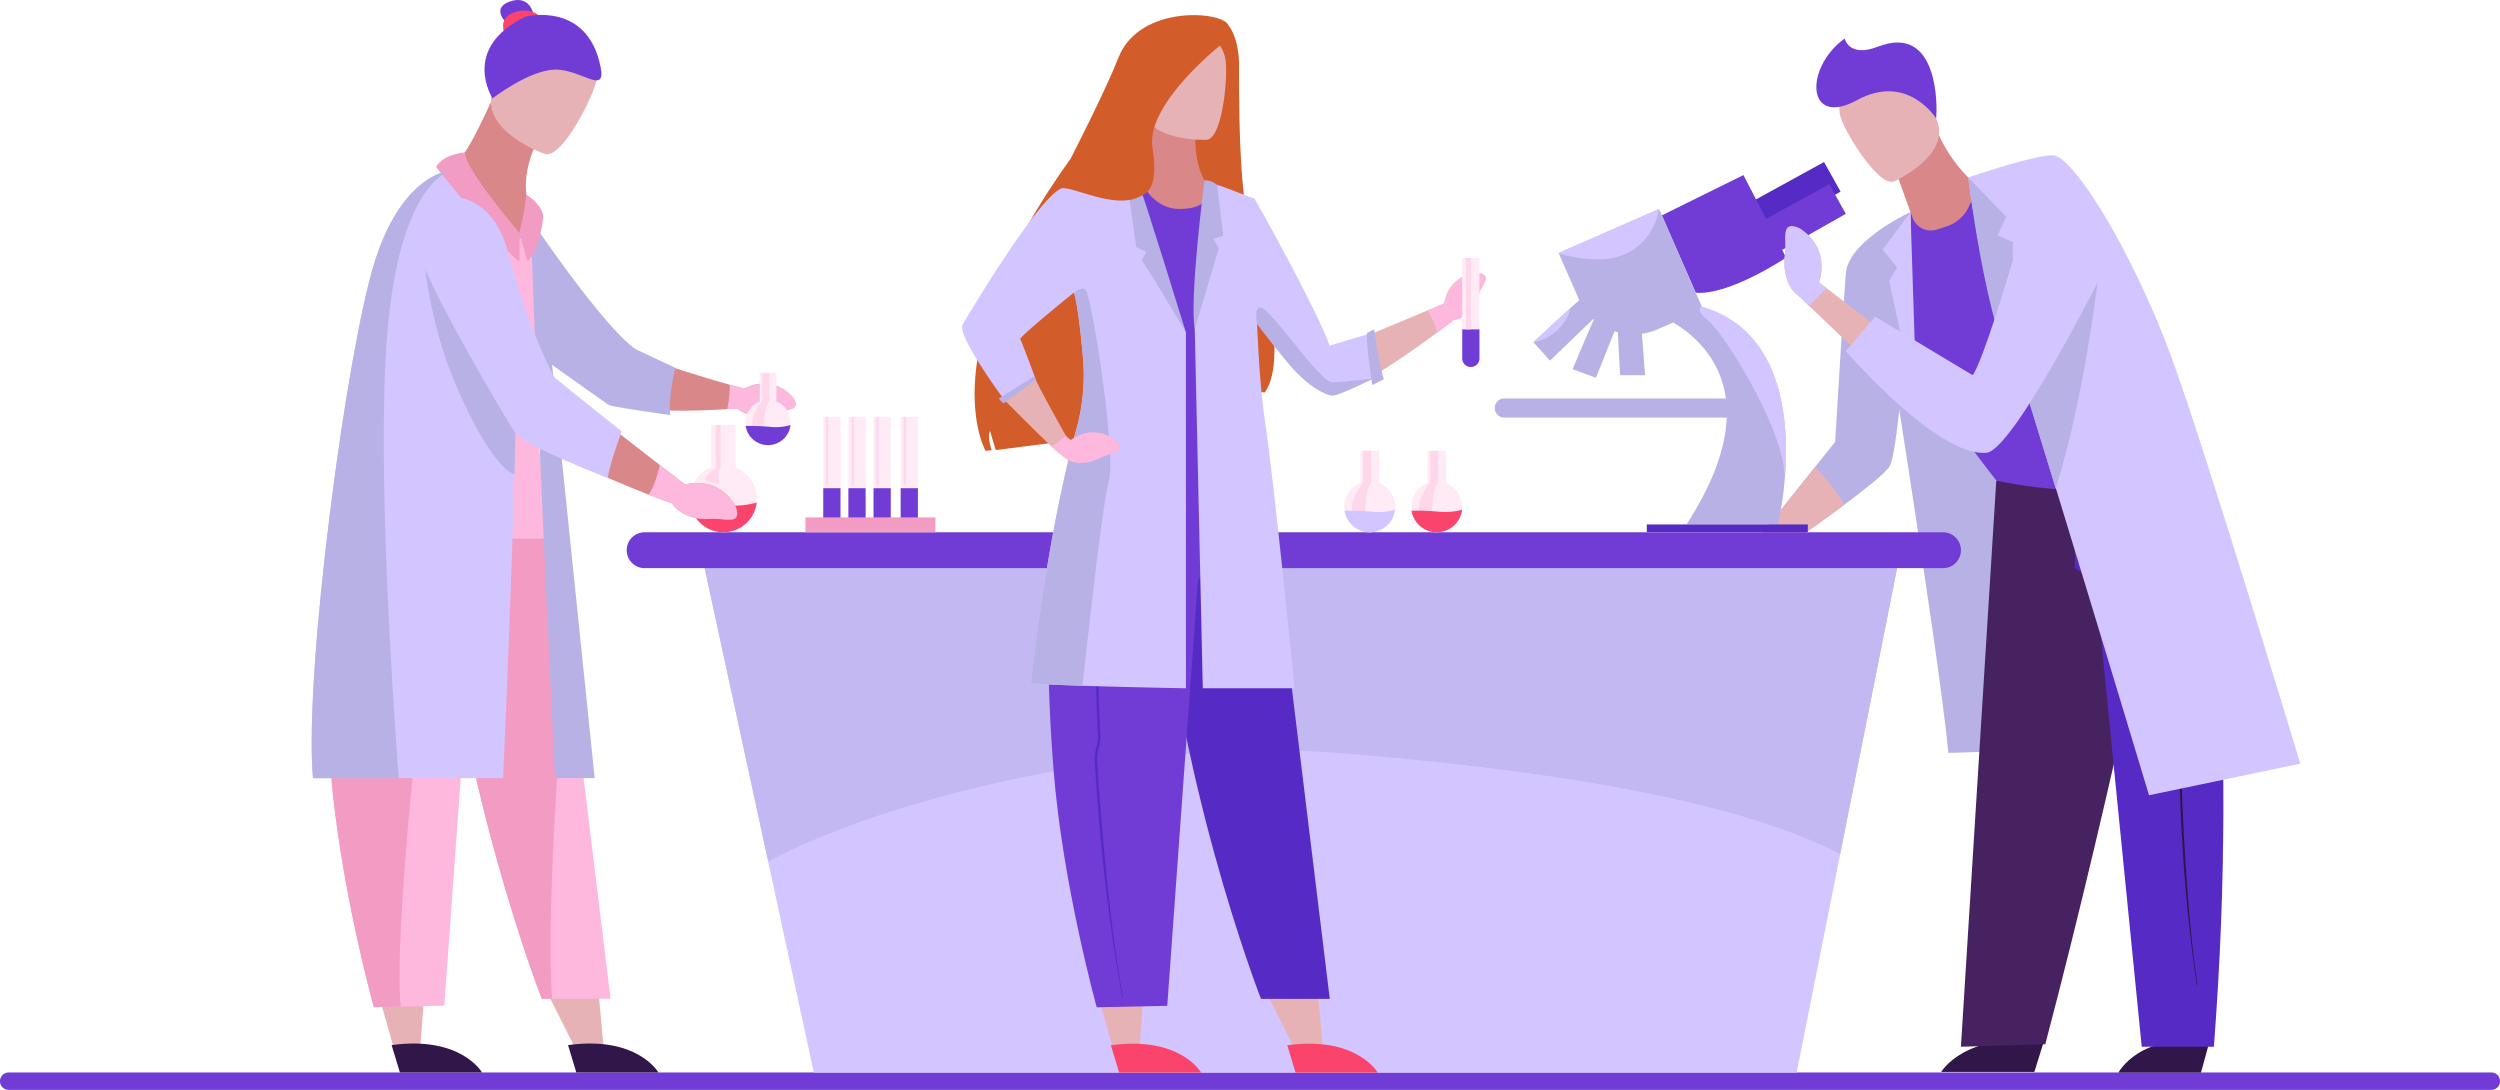 <svg xmlns="http://www.w3.org/2000/svg" viewBox="0 0 1687.89 735.82"><defs><style>.f0ca0704-fba1-424e-a3be-d00f32a34370{fill:#713cd5;}.a094d3ef-7432-44ec-b20d-f3a6c180d40f{fill:#b8b1e5;}.bf3fc723-f8ea-41ec-b828-990493c814b8{fill:#e7b2b6;}.bead7fe0-2000-40bf-9ff5-efdcfd56e36d{fill:#311649;}.bc60589d-8f44-4195-8e02-310c16051ca2{fill:#462260;}.bb4b28f3-e2a8-4c00-91f2-c6245fad7fe0{fill:#562ac5;}.b6be5a41-eea5-446f-8481-7f3ad9813867{fill:#d98789;}.b558b5b2-d169-49d8-b945-c475bbf75f30{fill:#d3c5ff;}.e3fda2a0-577c-45c8-b069-a484eaf6d644{fill:#c3b8f2;}.af968a8f-d46c-48a5-8ae8-49563d4bd95d{fill:#d35c2b;}.b2266811-b26d-41d0-bd52-fe3b05b8d7d8{fill:#fa446c;}.beec706c-0ae7-49be-9f63-789be5d626ba{fill:#feb8dd;}.e8a19c40-cd80-4247-857a-6723eb6fc399{fill:#ffebf6;}.a9811297-43c3-488c-adb8-95bc29f1d9c3{fill:#fed7ea;}.bcef59d5-e344-448e-a0b4-6e9098ba15b9{fill:#f29cc3;}</style></defs><title>Asset 4</title><g id="ba1a96fc-6b3e-492e-a105-a100cf1ff9d9" data-name="Layer 2"><g id="bbeb6875-f864-4482-8434-7a82218a0d78" data-name="Слой 2"><path class="f0ca0704-fba1-424e-a3be-d00f32a34370" d="M1682.15,724.09H5.84A5.85,5.85,0,0,0,0,729.92V730a5.85,5.85,0,0,0,5.84,5.83H1682.15a5.75,5.75,0,0,0,5.74-5.73v-.27A5.75,5.75,0,0,0,1682.15,724.09Z"/><path class="a094d3ef-7432-44ec-b20d-f3a6c180d40f" d="M1299.4,146.51l-33.74,25.16s43.17,266.61,49.8,336.65L1489.89,503S1420.84,138.59,1299.4,146.51Z"/><path class="a094d3ef-7432-44ec-b20d-f3a6c180d40f" d="M1289.88,143.18l-1.8,56.76s-5.65,105.29-12.57,115.34c-3.29,4.79-17,15.59-30.41,25.6-14.8,11-29.3,21.08-29.3,21.08h-27.62l37.27-46.66,13.58-17s6.09-101.45,7.17-113.77C1248.17,162.22,1289.88,143.18,1289.88,143.18Z"/><path class="bf3fc723-f8ea-41ec-b828-990493c814b8" d="M1245.1,340.88c-14.8,11-29.3,21.08-29.3,21.08h-27.62l37.27-46.66C1229.63,319.71,1241.42,332.56,1245.1,340.88Z"/><path class="bead7fe0-2000-40bf-9ff5-efdcfd56e36d" d="M1379.85,703.34l-6.34,20.39H1310.6S1326.7,696.23,1379.85,703.34Z"/><path class="bead7fe0-2000-40bf-9ff5-efdcfd56e36d" d="M1491.6,703.79,1486,724.18h-55.71S1444.53,696.68,1491.6,703.79Z"/><path class="bc60589d-8f44-4195-8e02-310c16051ca2" d="M1347.8,324.43h120.94s-40.67,201.89-87.87,380.62l-56.94,1.66Z"/><path class="bb4b28f3-e2a8-4c00-91f2-c6245fad7fe0" d="M1487.25,322.48s25.42,151.74,7.46,384.23H1446l-30.54-306.47h0c-.89-8.94-14.68-16.78-14.68-16.78V331Z"/><path class="bead7fe0-2000-40bf-9ff5-efdcfd56e36d" d="M1483.24,665.06c-4.42-29.16-8.08-63.76-10.09-99.87-.31-5.52-.59-11.2-.84-16.88-.28-6.27-.52-12.62-.72-18.87a29.06,29.06,0,0,1,1.1-7,27.28,27.28,0,0,0,1-6.39c-.59-23.77-.1-45.53.33-64.73q.17-7.56.31-14.81c.8-43.66,1.11-68.4,1.1-68.64h0c0,.24,1.09,24.86.29,68.58q-.13,7.26-.31,14.81c-.43,19.18-.92,40.93-.33,64.65a28.51,28.51,0,0,1-1.08,6.83,27.73,27.73,0,0,0-1,6.59c.2,6.24.44,12.58.72,18.84.25,5.67.53,11.35.84,16.86,2,36.06,4.69,71,9.1,100.08Z"/><path class="f0ca0704-fba1-424e-a3be-d00f32a34370" d="M1289.88,143.18c21-18.8,55.09-30,87.15-33.76,36.62-4.25,126.85,183.52,91.71,207.12-40.07,26.91-120.94,7.89-120.94,7.89s-40.72-51.75-51.8-75.24C1287.91,232.05,1289.88,143.18,1289.88,143.18Z"/><polygon class="bb4b28f3-e2a8-4c00-91f2-c6245fad7fe0" points="1231.52 109.4 1183.35 135.84 1194.51 156.69 1242.68 129.38 1231.52 109.4"/><path class="f0ca0704-fba1-424e-a3be-d00f32a34370" d="M1246.2,144.36l-11.16-20-42.63,23.4-15.32-29.56L1122,145.42l22.87,52.2c22.77,2,61.06-23.7,61.06-23.7l-2.7-5.21Z"/><path class="a094d3ef-7432-44ec-b20d-f3a6c180d40f" d="M1149.06,207.14l-.18-.43-4-9.09L1122,145.41l-1.89-4.3-67.8,29.7.13.31,13.28,30.32.57,1.23c-1.54,1.33-3.7,3.26-6.17,5.49-9.92,9-24.85,22.84-24.85,22.84l.14.16,11.07,12.34,29.29-28.15.33.3h0c-5.28,12-14.36,33.62-14.36,33.62l15.77,5.75,12.55-31.36c.73.24,1.47.47,2.21.67.64,12.95,1.59,29,1.59,29h16.83l-2.13-28a40.79,40.79,0,0,0,10.61-3l10.46-4.58c12.11,7.15,29.65,21.51,34.75,46.45.32,1.56.59,3.17.81,4.81H1015.66a6.48,6.48,0,0,0-6.47,6.46h0a6.48,6.48,0,0,0,6.47,6.46H1165.8c-.1,2.62-.32,5.32-.69,8.12-2.29,17.57-10.08,38.72-26.41,64h61.68a224.71,224.71,0,0,0,4.87-34.29C1207.88,281.47,1202.58,222.76,1149.06,207.14Z"/><rect class="bb4b28f3-e2a8-4c00-91f2-c6245fad7fe0" x="1111.85" y="354.08" width="108.71" height="5.2"/><path class="b6be5a41-eea5-446f-8481-7f3ad9813867" d="M1280.84,118.18s6,16.56,10.38,28.7a13.26,13.26,0,0,0,16.56,8.08l6.45-2.09A25.26,25.26,0,0,0,1329.54,139l5.88-13.46s-17.17-12.15-27.82-37.67Z"/><path class="bf3fc723-f8ea-41ec-b828-990493c814b8" d="M1278.77,122.51s39.92-17.89,28.4-42.58S1293,36.31,1267.06,46.69,1240.57,68.78,1242.41,78,1268.09,126.53,1278.77,122.51Z"/><path class="f0ca0704-fba1-424e-a3be-d00f32a34370" d="M1307.17,79.93s-19.28-31-53.45-12.29S1218,45.87,1245.43,26c0,0,2.72,13.16,22.44,5.51C1309.24,15.44,1308.08,73,1307.17,79.93Z"/><path class="b558b5b2-d169-49d8-b945-c475bbf75f30" d="M1553.06,515.57l-102.13,21.34s-33.47-111.06-63-207.61c-9.43-30.83-18.46-60.17-25.86-84-8-25.84-14.18-45.12-16.85-52.58-12.8-35.83-16.33-72.94-16.33-72.94s50.2-17.11,58.6-14.68c14.7,4.25,53.48,66.52,80.36,141C1490.72,309.45,1553.06,515.57,1553.06,515.57Z"/><polygon class="b558b5b2-d169-49d8-b945-c475bbf75f30" points="1289.88 143.18 1294.16 275.89 1275.51 189.57 1280.84 180.45 1271.11 168.51 1289.88 143.18"/><path class="a094d3ef-7432-44ec-b20d-f3a6c180d40f" d="M1328.9,119.83s14.2,123.8,41,148.11c0,0-13.47-97-10.69-104.43l-10.57-4.61,5.87-12.52Z"/><path class="a094d3ef-7432-44ec-b20d-f3a6c180d40f" d="M1387.94,329.81c-9.43-30.83-18.46-60.17-25.86-83.95,9.93-15.41,55.39-66.28,55.39-66.28S1408.6,264,1387.94,329.81Z"/><path class="bf3fc723-f8ea-41ec-b828-990493c814b8" d="M1273.27,225.21l-14.14,17.31-37.78-36.08-7.34-7c-6.62-4.38-10.21-15.37-9-26.38s-.1-8.19.62-16,9.89-2.59,9.89-2.59c21.34,14.4,12.57,36.17,12.57,36.17l5.19,4Z"/><path class="b558b5b2-d169-49d8-b945-c475bbf75f30" d="M1374.64,121.9s-32.55,116.86-42.76,131.44l-65.8-39.56L1246.2,237s61.25,71.35,94.88,68.72c18.14-1.42,78.38-121.2,78.38-121.2S1413.85,118.26,1374.64,121.9Z"/><path class="b558b5b2-d169-49d8-b945-c475bbf75f30" d="M1233.31,194.58c-4,4.11-8.59,8.65-12,11.86l-7.34-7c-6.62-4.38-10.21-15.37-9-26.38s-.1-8.19.62-16,9.89-2.59,9.89-2.59c21.34,14.4,12.57,36.17,12.57,36.17Z"/><path class="b558b5b2-d169-49d8-b945-c475bbf75f30" d="M1205.26,319.78l-.46,1.13c-.11-29.79-40.13-95.51-51.86-104.74-3.42-2.68-4.85-4.76-5.16-6.36a3.12,3.12,0,0,1,.82-2.81,3.83,3.83,0,0,1,.28-.29l.18.43C1202.58,222.76,1207.88,281.47,1205.26,319.78Z"/><path class="b558b5b2-d169-49d8-b945-c475bbf75f30" d="M1120.15,141.11s-2.41,21.43-23.16,30.57c-14.61,6.43-34.19,2.38-44.51-.56l-.13-.31Z"/><path class="b558b5b2-d169-49d8-b945-c475bbf75f30" d="M1060.16,208.16a22.24,22.24,0,0,1-3,7.81c-6.12,10.37-16.38,14-21.74,15.19l-.14-.16S1050.24,217.12,1060.16,208.16Z"/><polygon class="b558b5b2-d169-49d8-b945-c475bbf75f30" points="1280.84 383.6 1266.69 454.66 1242.42 576.55 1213.01 724.18 549.47 724.18 518.6 581.56 491.64 457.01 475.76 383.6 1280.84 383.6"/><path class="e3fda2a0-577c-45c8-b069-a484eaf6d644" d="M1280.84,383.6l-14.15,71.06-24.27,121.89c-76.55-39.53-215.14-58.28-339-68.22-131.76-10.59-300.65,28.49-384.8,73.23L491.65,457,475.76,383.6Z"/><path class="f0ca0704-fba1-424e-a3be-d00f32a34370" d="M1311.8,383.6H435.24a12.12,12.12,0,0,1-12.12-12.12h0a12.12,12.12,0,0,1,12.12-12.12H1311.8a12.12,12.12,0,0,1,12.13,12.12h0A12.12,12.12,0,0,1,1311.8,383.6Z"/><path class="af968a8f-d46c-48a5-8ae8-49563d4bd95d" d="M848.16,163.08C835,150,836.69,48.62,836.54,42.42c-.43-17.91-7.2-25.39-7.2-25.39-3.47-9.49-60-14.31-74.21,21.88-9.1,23.22-32.38,68.37-32.38,68.37-95.13,132-57.32,197.12-57.32,197.12l4.06-.45c-1.4-4.32-2.5-10.43-1.07-13l3.87,12.93,70.27-9c.54-13.51,6-34.57,6-34.57l.33,35.75,9.43.49c-3.73-75.36,12.28-112.37,17-121.55-4.06,41.91,16.22,110.23,16.22,110.23l2.9-.65-6.58-34.16,8.42,33.75,8.17-1.86q-1.95-6.83-3.59-13.31l3.59,13.31C821.93,263.2,854,264.89,854,264.89,871.44,240.39,848.16,163.08,848.16,163.08Z"/><polygon class="bf3fc723-f8ea-41ec-b828-990493c814b8" points="855.84 671.71 876.35 712.63 893.04 706.19 889.21 664.43 855.84 671.71"/><path class="b2266811-b26d-41d0-bd52-fe3b05b8d7d8" d="M869.11,705.7l5.59,18.48h55.45S916,699.25,869.11,705.7Z"/><path class="bb4b28f3-e2a8-4c00-91f2-c6245fad7fe0" d="M854,315.62,897.8,674.39H851.36s-60.6-155.16-69.29-316.84C778.74,295.77,854,315.62,854,315.62Z"/><polygon class="bf3fc723-f8ea-41ec-b828-990493c814b8" points="742.15 674.94 751.65 708.31 769.42 706.16 773.35 655.16 742.15 674.94"/><path class="b2266811-b26d-41d0-bd52-fe3b05b8d7d8" d="M750,705.7l5.59,18.48H811S796.84,699.25,750,705.7Z"/><path class="f0ca0704-fba1-424e-a3be-d00f32a34370" d="M794.07,320.5h-34.4l-36.9-5.16s-23.62,51.57-11.46,204.43c6.18,77.68,29.16,160.31,29.16,160.31l47.61-1L808.64,394c.61-7.81,9.7-10.62,9.7-10.62L817,319.62Z"/><path class="bb4b28f3-e2a8-4c00-91f2-c6245fad7fe0" d="M757.75,673.27c-6.41-34.47-12-75.37-15.67-118-.56-6.52-1.09-13.23-1.58-19.94-.53-7.4-1-14.89-1.48-22.27a31.93,31.93,0,0,1,1.14-8.29,30.23,30.23,0,0,0,1.08-7.54c-1.47-28.06-1.55-53.75-1.62-76.42,0-6,0-11.76-.07-17.47-.37-51.54-.77-80.75-.79-81h0c0,.28,2.14,29.36,2.51,81q.06,8.57.08,17.48c.07,22.64.14,48.31,1.62,76.32a31.51,31.51,0,0,1-1.13,8.05,30.48,30.48,0,0,0-1.09,7.77c.44,7.37.94,14.86,1.48,22.25.48,6.7,1,13.4,1.57,19.92,3.62,42.59,8.05,83.83,14.45,118.25Z"/><path class="b6be5a41-eea5-446f-8481-7f3ad9813867" d="M807.81,85.33S802.36,117,822.07,132c0,0-18.33,26.14-27.68,25.34-10.41-.88-25.63-33-25.63-33s4.31-19.71,3.42-49.84Z"/><path class="bf3fc723-f8ea-41ec-b828-990493c814b8" d="M814.74,94.39s-43.46,2-44.28-25.09-7-45.07,20.73-47.48,33.42,7.76,35.89,16.73S826,93.18,814.74,94.39Z"/><path class="f0ca0704-fba1-424e-a3be-d00f32a34370" d="M854,315.63s-5.77,4.75-63.34,7.6q-5.61.28-10.67.39c-20.65.48-34.55-1-43.7-2.76-12.34-2.43-16-5.52-16-5.52s18-43.36,18-64c0-14.24,32.14-129.62,32.14-129.62,3.76,10.36,13.91,19.24,25.06,19.33,29.16.21,17.79-19.38,17.79-19.38l32.85,13.2s-4.08,12.19-2.55,24a29.69,29.69,0,0,0,2.49,8.87c.29.61.6,1.21,1,1.79,7.94,13.58,2.5,37.11-3.31,64.38S854,315.63,854,315.63Z"/><path class="bf3fc723-f8ea-41ec-b828-990493c814b8" d="M1002.71,189.7c-2.34,5.67-2.24,3.25-5.35,11.3s-9.54,14.36-15.69,15c0,0-2.69,2.08-7.12,5.4h0c-1.32,1-2.8,2.09-4.41,3.27-19.92,14.7-59.85,42.78-72.33,41.38-16.85-1.88-64.63-70.4-64.63-70.4l12.89-60.75s34.66,58.24,51.74,102.24c0,0,41.88-17.39,65.82-27.47,1.28-.53,2.5-1.06,3.67-1.55l7.8-3.31s1.79-18.2,21.71-20.47C996.8,184.35,1005,184,1002.71,189.7Z"/><path class="beec706c-0ae7-49be-9f63-789be5d626ba" d="M1002.71,189.7c-2.34,5.67-2.24,3.25-5.35,11.3s-9.54,14.36-15.69,15c0,0-2.69,2.08-7.12,5.4h0c-1.32,1-2.8,2.09-4.41,3.27-.29-6.39-6.51-15-6.51-15h0c1.28-.53,2.5-1.06,3.67-1.55l7.8-3.31s1.79-18.2,21.71-20.47C996.8,184.35,1005,184,1002.71,189.7Z"/><path class="e8a19c40-cd80-4247-857a-6723eb6fc399" d="M998.86,174.25v67.94a5.82,5.82,0,0,1-11.63,0V174.25Z"/><path class="f0ca0704-fba1-424e-a3be-d00f32a34370" d="M998.86,222.39v19.8a5.82,5.82,0,0,1-11.63,0v-19.8Z"/><path class="b558b5b2-d169-49d8-b945-c475bbf75f30" d="M927.05,255.59S904.31,267,899.8,267s-16.75-5.94-29.64-21.3c-5.62-6.7-13.85-17.18-21.32-26.94-9.68-12.62-18.09-24-18-24.36.21-.63,4.72-63.7,4.72-63.7s10.78,2.94,11.52,3.67,43.06,76.59,50.6,99l25.2-7.56Z"/><path class="b558b5b2-d169-49d8-b945-c475bbf75f30" d="M806.65,222.07l5.41,242.63h62S860.48,327,854,284c-7.43-49.33-6.9-149.61-6.9-149.61s-25.44-10.35-27.38-10S806.65,222.07,806.65,222.07Z"/><path class="a094d3ef-7432-44ec-b20d-f3a6c180d40f" d="M813.21,121.71s-10.33,80.46-6.56,100.36l16.24-54.29-3.66-6.48,6.7-2.1-4.19-34.15S819,121.71,813.21,121.71Z"/><path class="b558b5b2-d169-49d8-b945-c475bbf75f30" d="M800.7,224.57V464.7s-39.39-.71-69.83-1.7c-19.14-.62-34.73-1.35-34.73-2.07,0-1.71,10.8-99.95,30.55-171a136.85,136.85,0,0,0,4.49-48.62c-1.42-16-3.5-34.82-6-43.53,0-.07,0-.15-.07-.23s-37.23,30-36.29,31.43S699,255.38,699,255.38s-17.49,12.67-21.05,14.45c0,0-32.47-43.78-28-50.76,0,0,56.6-96.23,69.46-92.2,3.64,1.15,41.7-2.54,41.7-2.54Z"/><path class="a094d3ef-7432-44ec-b20d-f3a6c180d40f" d="M768.76,124.33c1.59,1.59,31.94,100.25,31.94,100.25S772.83,177,770.73,176l3.12-5.87-6.68-3.35-6.07-42.42S766.15,121.72,768.76,124.33Z"/><path class="bf3fc723-f8ea-41ec-b828-990493c814b8" d="M753.48,305.09c-5.57,2.54-3.84.84-11.62,4.59s-16.78,3.94-21.71.2l-5.46-4.2c-.94-.72-2.64-2.25-4.81-4.3-10.49-9.85-32-31.54-32-31.54L699,255.38c.57,3.13,17.4,33.06,20.55,38.64.32.58.51.9.51.9l3,2.3s13.75-12.05,29.83-.07C752.83,297.15,759.06,302.54,753.48,305.09Z"/><path class="a094d3ef-7432-44ec-b20d-f3a6c180d40f" d="M698.45,254l-24.16,15.07s3.15,3.46,3.26,3.25,21.78-15.83,21.78-15.83Z"/><path class="af968a8f-d46c-48a5-8ae8-49563d4bd95d" d="M826.68,28.3s-53.3,41.07-48.59,71.41c4.42,28.51-4,31-10.2,33.76-16.09,7-42.35-6.9-50.71-6.48-5.95.29,14.5-5.78,24.22-18.76,25.85-34.54,23.34-81.2,28.5-84.56C805.06.78,826.68,28.3,826.68,28.3Z"/><path class="a094d3ef-7432-44ec-b20d-f3a6c180d40f" d="M927.67,222.39s4.51,28.9,6.71,33.62l-7.86,4s-4.71-29.89-3.46-35.34Z"/><rect class="a9811297-43c3-488c-adb8-95bc29f1d9c3" x="989.66" y="174.25" width="3.38" height="48.14"/><path class="a094d3ef-7432-44ec-b20d-f3a6c180d40f" d="M748.51,325.3c-4.16,15.75-13.62,100.58-17.64,137.7-19.14-.62-34.73-1.35-34.73-2.07,0-1.71,10.8-99.95,30.55-171a136.85,136.85,0,0,0,4.49-48.62c-1.42-16-3.5-34.82-6-43.53,2.73-2.38,5.87-3.78,7.67-2.27C736.81,198.86,753.85,305,748.51,325.3Z"/><path class="beec706c-0ae7-49be-9f63-789be5d626ba" d="M753.48,305.09c-5.57,2.54-3.84.84-11.62,4.59s-16.78,3.94-21.71.2l-5.46-4.2c-.94-.72-2.64-2.25-4.81-4.3,3.32-1.85,7.22-4.41,9.63-7.36.32.58.51.9.51.9l3,2.3s13.75-12.05,29.83-.07C752.83,297.15,759.06,302.54,753.48,305.09Z"/><path class="a094d3ef-7432-44ec-b20d-f3a6c180d40f" d="M927.05,255.59S904.31,267,899.8,267s-16.75-5.94-29.64-21.3c-5.62-6.7-13.85-17.18-21.32-26.94-1.05-5.15-1.44-10.86,2.06-11.21,6.28-.63,40.23,50.92,48.71,50.6S927.05,255.59,927.05,255.59Z"/><path class="f0ca0704-fba1-424e-a3be-d00f32a34370" d="M359.74,8.11s-2.92-11.71-15.8-7-1.57,14.75-1.57,14.75Z"/><polygon class="bf3fc723-f8ea-41ec-b828-990493c814b8" points="370.25 671.62 390.75 712.54 407.45 706.1 403.61 664.34 370.25 671.62"/><path class="e8a19c40-cd80-4247-857a-6723eb6fc399" d="M511,336.73a21.6,21.6,0,0,1-.15,2.56,22.63,22.63,0,0,1-44.85.88,22.92,22.92,0,0,1-.26-3.44,22.64,22.64,0,0,1,14.34-21.06V287H496.7v28.68A22.62,22.62,0,0,1,511,336.73Z"/><path class="b2266811-b26d-41d0-bd52-fe3b05b8d7d8" d="M510.89,339.29a22.63,22.63,0,0,1-44.85.88,231.62,231.62,0,0,1,25.2,1A53.41,53.41,0,0,0,510.89,339.29Z"/><path class="a9811297-43c3-488c-adb8-95bc29f1d9c3" d="M486.47,287h-3.19l.05,28.68s-7.54,5.5-7.54,8.49l9.9,3.14s-1.58-9,.78-11.63Z"/><path class="bead7fe0-2000-40bf-9ff5-efdcfd56e36d" d="M383.52,705.61l5.58,18.48h55.45S430.37,699.16,383.52,705.61Z"/><path class="beec706c-0ae7-49be-9f63-789be5d626ba" d="M412.2,674.29H365.76s-60.59-155.15-69.29-316.84c-3.32-61.77,69.06-42.2,69.06-42.2l17.16,117.27Z"/><path class="bcef59d5-e344-448e-a0b4-6e9098ba15b9" d="M372.72,674.29h-7s-60.59-155.15-69.29-316.84c-3.32-61.77,69.06-42.2,69.06-42.2l17.16,117.27C376.69,507.16,368.94,621.31,372.72,674.29Z"/><polygon class="bf3fc723-f8ea-41ec-b828-990493c814b8" points="256.55 674.85 266.05 708.22 283.82 706.07 287.75 655.07 256.55 674.85"/><path class="bead7fe0-2000-40bf-9ff5-efdcfd56e36d" d="M264.4,705.61,270,724.09h55.45S311.25,699.16,264.4,705.61Z"/><path class="beec706c-0ae7-49be-9f63-789be5d626ba" d="M330.23,383.3s-9.09,2.81-9.7,10.62L300,679l-29.41.61-18.2.37s-23-82.63-29.16-160.31q-1.33-16.84-2.12-32.08c-6.69-128.08,13.58-172.35,13.58-172.35l36.9,5.16H306l23-.88Z"/><path class="bcef59d5-e344-448e-a0b4-6e9098ba15b9" d="M270.56,679.62l-18.2.37s-23-82.63-29.16-160.31q-1.33-16.84-2.12-32.08l51.07-5.73,7.5,32.06S266.39,639.12,270.56,679.62Z"/><path class="b6be5a41-eea5-446f-8481-7f3ad9813867" d="M534.08,276.16c-6.48,1.85-4.32.29-13.38,3.09-8.68,2.68-17.94.94-22.88-3.49l-6.82.47c-22.44,1.43-59.39,2.5-77.52-4.06C397.26,266.29,337,218.09,337,218.09l-15.38-70.77s31.61-3.66,37,4.55c29.89,45.26,35.26,57.56,72,88.83,23.79,7.3,41.53,13.36,62,19.05q4.83,1.35,9.91,2.67c2.5-1.44,17.86-9.3,32.07,5C534.67,267.43,540.56,274.3,534.08,276.16Z"/><path class="a094d3ef-7432-44ec-b20d-f3a6c180d40f" d="M452.68,280.21s-39.28-5.33-41.8-6.9c-1.71-1.08-26.5-18.7-42.21-29.88h0l-12.79-9.09s-19.48-53.23,0-89.85c0,0,50.52,75.7,73.5,91.42l26.43,12.37s-3.49,16.39-3.65,26.31A19.13,19.13,0,0,0,452.68,280.21Z"/><path class="b2266811-b26d-41d0-bd52-fe3b05b8d7d8" d="M365.73,12.43s-5.45-8.17-18.23-4.19-6.08,16.35-6.08,16.35Z"/><path class="beec706c-0ae7-49be-9f63-789be5d626ba" d="M327.13,363.7H367a5.85,5.85,0,0,0,5.73-7.06c-4-18.67-13.71-69.52-8.12-93,6.92-29-6.85-107.72-6.85-107.72s-5.13,12.43-36,3.12S327.13,363.7,327.13,363.7Z"/><path class="b6be5a41-eea5-446f-8481-7f3ad9813867" d="M364.62,91.89s-18.39,30.21-4.26,53.48c0,0-15.65,19-32.65,12.25-35.33-14-18.76-49.38-18.76-49.38s4.46.82,23.61-41.86Z"/><path class="bf3fc723-f8ea-41ec-b828-990493c814b8" d="M368.05,104S322.78,88.41,332.9,60.37,344,11.44,373.31,20.18s31.06,21.45,30,31.63S380.09,107.28,368.05,104Z"/><path class="f0ca0704-fba1-424e-a3be-d00f32a34370" d="M354.94,11.18s41.8-10.69,50.6,34.25c3.76,19.19-13.59,1-31.15,1.58s-41.83,19.37-41.83,19.37S310.62,32.55,354.94,11.18Z"/><path class="b558b5b2-d169-49d8-b945-c475bbf75f30" d="M348.82,251.15c-.31,21.64-.83,45.16-1.49,69-2.74,99.66-7.67,205.21-7.67,205.21H211.31C205,455,234,236.27,253.16,176.11s51.91-61.22,51.91-61.22L334.84,149C338,158.34,349.56,199.15,348.82,251.15Z"/><path class="a094d3ef-7432-44ec-b20d-f3a6c180d40f" d="M363,151.89s-4.46,5.59-4.32,9.63C363,287,374.74,525.37,374.74,525.37h26.77Z"/><path class="b6be5a41-eea5-446f-8481-7f3ad9813867" d="M493.34,350.82c-7.55.2-4.78-.89-15.41-.39-10.37.49-20.13-4.18-24.11-10.56-4.39-1.51-9.87-3.54-16-5.94-30.85-12.07-78.33-33.31-86.64-41.53C339.47,280.81,282.91,178.16,288,167.07s40.23-18,40.23-18l45,108.84L445.54,314h0l17,13.2s21.41-7,33.89,14.3C496.43,341.51,500.9,350.62,493.34,350.82Z"/><path class="bcef59d5-e344-448e-a0b4-6e9098ba15b9" d="M350.77,157.3S313,113.17,314,102.89c0,0-14.68,1-19.58,9.81,0,0,47,59.31,56.36,63.72Z"/><path class="bcef59d5-e344-448e-a0b4-6e9098ba15b9" d="M355.28,131.39s10.32,5.93,11.53,14.65c0,0-2.16,23.78-10.78,30.27L350.58,157A158.44,158.44,0,0,0,355.28,131.39Z"/><path class="a094d3ef-7432-44ec-b20d-f3a6c180d40f" d="M348.82,251.15c-.31,21.64-.83,45.16-1.49,69l-.11,0c-13.54-3.8-36.18-48.21-46.66-79.22s-16.65-70.7-12.57-73.84Z"/><path class="b558b5b2-d169-49d8-b945-c475bbf75f30" d="M310,133.54s23.86,1,33.32,37.93,28,80.46,31.43,83.6,44.94,36.14,44.94,36.14-9,24.87-9.21,31.45c0,0-56.14-21.34-62.44-30.17s-66.32-111-64.12-122.28S287.36,145.9,310,133.54Z"/><path class="a094d3ef-7432-44ec-b20d-f3a6c180d40f" d="M261.37,226.41c-6.89,85.68,3.61,242.76,7.81,299H211.31C205,455,234,236.27,253.16,176.11s51.91-61.22,51.91-61.22S269.85,120.81,261.37,226.41Z"/><path class="beec706c-0ae7-49be-9f63-789be5d626ba" d="M493.34,350.82c-7.55.2-4.78-.89-15.41-.39-10.37.49-20.13-4.18-24.11-10.56-4.39-1.51-9.87-3.54-16-5.94,4.41-5.26,7.72-19.92,7.72-19.92h0l17,13.2s21.41-7,33.89,14.3C496.43,341.51,500.9,350.62,493.34,350.82Z"/><path class="beec706c-0ae7-49be-9f63-789be5d626ba" d="M534.08,276.16c-6.48,1.85-4.32.29-13.38,3.09-8.68,2.68-17.94.94-22.88-3.49l-6.82.47a76,76,0,0,0,1.69-16.48q4.83,1.35,9.91,2.67c2.5-1.44,17.86-9.3,32.07,5C534.67,267.43,540.56,274.3,534.08,276.16Z"/><path class="e8a19c40-cd80-4247-857a-6723eb6fc399" d="M533.81,285.29a16.56,16.56,0,0,1-.1,1.73,15.27,15.27,0,0,1-30.26.59,14.82,14.82,0,0,1-.18-2.32A15.27,15.27,0,0,1,513,271.08V251.73h11.18v19.35A15.27,15.27,0,0,1,533.81,285.29Z"/><path class="a9811297-43c3-488c-adb8-95bc29f1d9c3" d="M519.46,251.73h-4.91v19.09s-8.19,9.27-6.55,18.07h7.86s-.24-14.14,3.6-18.07Z"/><path class="f0ca0704-fba1-424e-a3be-d00f32a34370" d="M533.71,287a15.27,15.27,0,0,1-30.26.59,157.59,157.59,0,0,1,17,.65A36.26,36.26,0,0,0,533.71,287Z"/><path class="e8a19c40-cd80-4247-857a-6723eb6fc399" d="M567.46,281.45v67.93a5.82,5.82,0,1,1-11.63,0V281.45Z"/><path class="f0ca0704-fba1-424e-a3be-d00f32a34370" d="M567.46,329.59v19.79a5.82,5.82,0,1,1-11.63,0V329.59Z"/><path class="e8a19c40-cd80-4247-857a-6723eb6fc399" d="M584.43,281.45v67.93a5.82,5.82,0,1,1-11.63,0V281.45Z"/><path class="f0ca0704-fba1-424e-a3be-d00f32a34370" d="M584.43,329.59v19.79a5.82,5.82,0,1,1-11.63,0V329.59Z"/><path class="e8a19c40-cd80-4247-857a-6723eb6fc399" d="M601.4,281.45v67.93a5.82,5.82,0,1,1-11.63,0V281.45Z"/><path class="f0ca0704-fba1-424e-a3be-d00f32a34370" d="M601.4,329.59v19.79a5.82,5.82,0,1,1-11.63,0V329.59Z"/><path class="e8a19c40-cd80-4247-857a-6723eb6fc399" d="M619.73,281.45v67.93a5.82,5.82,0,1,1-11.63,0V281.45Z"/><path class="f0ca0704-fba1-424e-a3be-d00f32a34370" d="M619.73,329.59v19.79a5.82,5.82,0,1,1-11.63,0V329.59Z"/><rect class="bcef59d5-e344-448e-a0b4-6e9098ba15b9" x="543.78" y="349.32" width="87.79" height="10.04"/><rect class="a9811297-43c3-488c-adb8-95bc29f1d9c3" x="557.45" y="281.45" width="1.68" height="45.85"/><rect class="a9811297-43c3-488c-adb8-95bc29f1d9c3" x="574.84" y="281.45" width="1.68" height="45.85"/><rect class="a9811297-43c3-488c-adb8-95bc29f1d9c3" x="591.47" y="281.45" width="1.68" height="45.85"/><rect class="a9811297-43c3-488c-adb8-95bc29f1d9c3" x="610.04" y="281.45" width="1.68" height="45.85"/><path class="e8a19c40-cd80-4247-857a-6723eb6fc399" d="M942,342.16a17.92,17.92,0,0,1-.11,1.95,17.2,17.2,0,0,1-34.08.67,17.2,17.2,0,0,1,10.7-18.62V304.37h12.6v21.79A17.19,17.19,0,0,1,942,342.16Z"/><path class="a9811297-43c3-488c-adb8-95bc29f1d9c3" d="M925.81,304.37h-5.52v21.5s-9.23,10.44-7.38,20.35h8.85s-.27-15.92,4-20.35Z"/><path class="b558b5b2-d169-49d8-b945-c475bbf75f30" d="M941.86,344.11a17.2,17.2,0,0,1-34.08.67,176.71,176.71,0,0,1,19.15.73A40.63,40.63,0,0,0,941.86,344.11Z"/><path class="e8a19c40-cd80-4247-857a-6723eb6fc399" d="M987.23,342.16a17.92,17.92,0,0,1-.11,1.95,17.2,17.2,0,0,1-34.09.67,18.79,18.79,0,0,1-.19-2.62,17.2,17.2,0,0,1,10.9-16V304.37h12.59v21.79A17.18,17.18,0,0,1,987.23,342.16Z"/><path class="a9811297-43c3-488c-adb8-95bc29f1d9c3" d="M971.07,304.37h-5.53v21.5s-9.22,10.44-7.38,20.35H967s-.26-15.92,4.06-20.35Z"/><path class="b2266811-b26d-41d0-bd52-fe3b05b8d7d8" d="M987.12,344.11a17.2,17.2,0,0,1-34.09.67,176.62,176.62,0,0,1,19.15.73A40.71,40.71,0,0,0,987.12,344.11Z"/></g></g></svg>